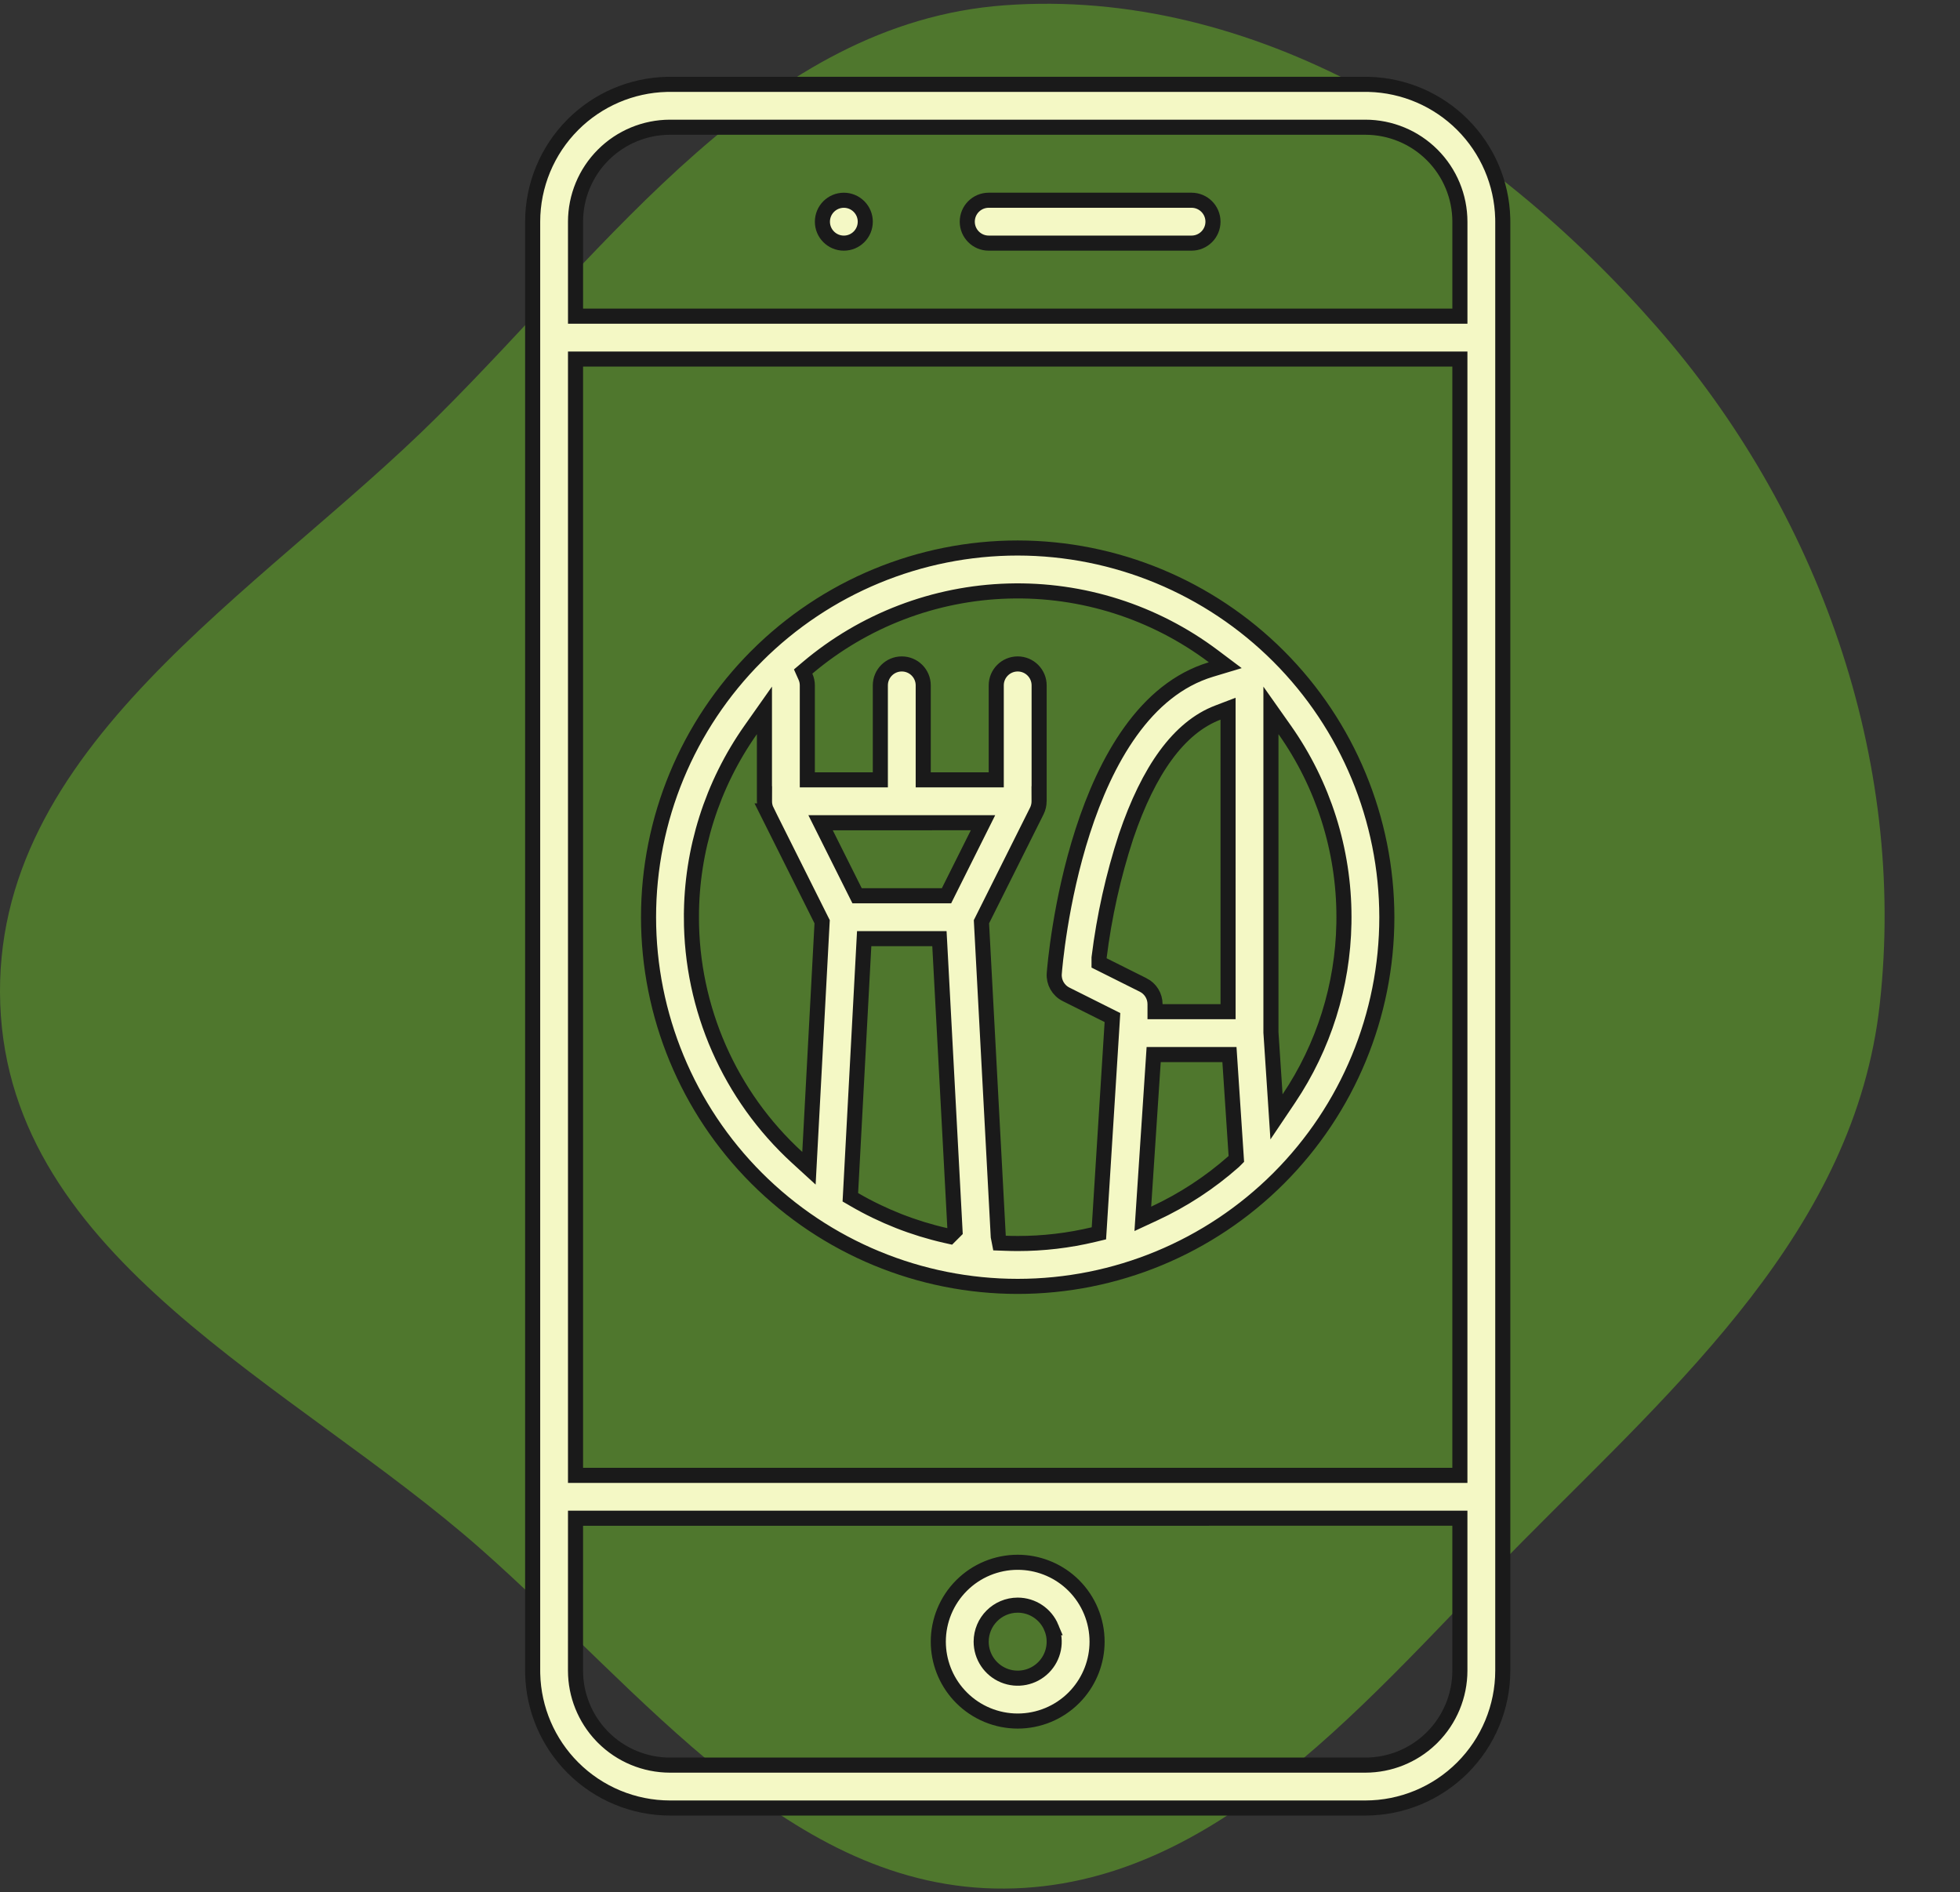 <svg width="260" height="251" viewBox="0 0 260 251" fill="none" xmlns="http://www.w3.org/2000/svg">
<rect x="0" y="0" width="260" height="251" fill="#333333" stroke="none"/>
<path fill-rule="evenodd" clip-rule="evenodd" d="M133.237 0.703C166.347 -1.72 197.429 17.865 219.768 43.355C241.096 67.691 252.977 100.512 249.356 133.2C246.051 163.035 222.648 183.567 201.916 204.509C181.619 225.013 161.556 250.318 133.237 250.499C104.828 250.681 85.373 224.474 63.706 205.394C38.791 183.453 1.299 167.096 0.033 133.2C-1.241 99.059 34.337 78.819 58.099 55.183C81.031 32.373 101.559 3.021 133.237 0.703Z" fill="#4F772D"/>
<path d="M181.126 11.187L181.579 11.192C186.246 11.313 190.695 13.221 194.004 16.53C197.313 19.839 199.221 24.288 199.342 28.955L199.348 29.408V221.595C199.342 226.423 197.42 231.053 194.004 234.469C190.589 237.885 185.958 239.807 181.126 239.812H88.878C84.047 239.807 79.416 237.885 76.001 234.469C72.692 231.16 70.785 226.711 70.665 222.045L70.659 221.593V29.408C70.664 24.577 72.585 19.946 76.001 16.53C79.309 13.221 83.758 11.313 88.425 11.192L88.878 11.187H181.126ZM192.658 201.373L77.345 201.375H76.345V202.374L76.343 221.593V221.594C76.347 224.81 77.587 227.9 79.801 230.226L80.018 230.448C82.366 232.799 85.552 234.119 88.874 234.123H181.127C184.345 234.119 187.436 232.88 189.761 230.665L189.983 230.448C192.333 228.1 193.654 224.914 193.658 221.594V201.373H192.658ZM76.345 195.689H193.658V47.625H76.345V195.689ZM193.66 29.405C193.656 26.084 192.335 22.898 189.984 20.549C187.636 18.199 184.451 16.879 181.129 16.875H88.876C85.554 16.879 82.369 18.198 80.02 20.549C77.669 22.897 76.349 26.083 76.345 29.405V29.406L76.347 40.937V41.937H193.66V29.405Z" fill="#F4F8C5" stroke="#1A1A1A" stroke-width="2"/>
<path d="M111.938 26.561C113.508 26.561 114.781 27.835 114.781 29.406C114.781 30.976 113.509 32.249 111.938 32.249C110.368 32.249 109.095 30.976 109.095 29.406C109.095 27.835 110.369 26.561 111.938 26.561Z" fill="#F4F8C5" stroke="#1A1A1A" stroke-width="2"/>
<path d="M131.155 26.559H158.061C159.631 26.559 160.905 27.833 160.905 29.404C160.905 30.975 159.632 32.247 158.061 32.247H131.155C129.585 32.247 128.312 30.975 128.311 29.404C128.311 27.833 129.585 26.559 131.155 26.559Z" fill="#F4F8C5" stroke="#1A1A1A" stroke-width="2"/>
<path d="M135 207.218C137.618 207.218 140.137 208.193 142.069 209.941L142.447 210.301C144.42 212.276 145.53 214.956 145.53 217.748C145.53 220.367 144.554 222.886 142.806 224.816L142.447 225.194C140.472 227.17 137.793 228.278 135 228.278C132.208 228.275 129.53 227.165 127.557 225.19L127.197 224.812C125.448 222.882 124.472 220.366 124.468 217.748C124.468 214.956 125.578 212.276 127.553 210.301C129.527 208.327 132.206 207.218 135 207.218ZM135 212.904C132.325 212.907 130.16 215.075 130.155 217.746V217.748C130.155 219.707 131.335 221.473 133.145 222.223C134.955 222.972 137.039 222.559 138.425 221.173C139.81 219.788 140.222 217.705 139.473 215.896H139.474C138.726 214.085 136.959 212.904 135 212.904H135Z" fill="#F4F8C5" stroke="#1A1A1A" stroke-width="2"/>
<path d="M134.999 72.686C147.981 72.701 160.427 77.866 169.609 87.046C178.789 96.227 183.954 108.675 183.969 121.656C183.968 134.645 178.809 147.098 169.624 156.281C160.441 165.465 147.987 170.624 135 170.624C122.011 170.624 109.557 165.464 100.374 156.281C91.191 147.098 86.031 134.644 86.031 121.655C86.031 108.669 91.191 96.214 100.374 87.031V87.03C109.557 77.845 122.01 72.687 134.999 72.686ZM133.767 78.394C123.984 78.673 114.589 82.266 107.114 88.585L106.54 89.07L106.847 89.757C107.009 90.12 107.094 90.512 107.094 90.906V103.438H116.78V90.906C116.78 89.337 118.054 88.064 119.625 88.064C121.196 88.064 122.469 89.336 122.469 90.906V103.438H132.155V90.906C132.155 89.337 133.429 88.064 135 88.064C136.571 88.064 137.844 89.336 137.844 90.906V105.281H137.833L137.836 106.285C137.837 106.727 137.736 107.163 137.54 107.558L137.356 107.928L130.311 122.021L130.192 122.257L130.206 122.521L132.419 163.958L132.423 164.027L132.437 164.097V164.099L132.589 164.877L133.382 164.905C133.913 164.925 134.456 164.938 135.001 164.938V164.938C138.386 164.939 141.76 164.545 145.054 163.758L145.773 163.586L145.82 162.848L147.529 135.628L147.57 134.967L146.979 134.671L141.416 131.888C140.383 131.371 139.765 130.284 139.851 129.133C139.909 128.371 140.628 119.56 143.627 110.266C145.127 105.618 147.182 100.894 149.978 97.006C152.771 93.121 156.267 90.118 160.644 88.801L162.536 88.231L160.956 87.044C153.134 81.165 143.547 78.114 133.767 78.394ZM114.585 125.446L112.834 158.194L112.801 158.805L113.33 159.112C117.102 161.305 121.188 162.91 125.444 163.875L125.982 163.996L126.373 163.606L126.374 163.604L126.689 163.289L126.666 162.844L124.669 125.446L124.618 124.5H114.636L114.585 125.446ZM152.977 140.81L151.709 159.982L151.598 161.665L153.127 160.955C156.943 159.184 160.485 156.87 163.638 154.082L163.661 154.062L163.685 154.038L164.005 153.717L163.976 153.265L163.151 140.81L163.089 139.876H153.038L152.977 140.81ZM99.588 96.8C94.459 104.071 91.71 112.755 91.719 121.654L91.718 121.655C91.714 133.779 96.804 145.346 105.749 153.529L107.31 154.957L107.423 152.845L109.044 122.521L109.059 122.256L108.939 122.02L101.706 107.557H101.707C101.512 107.164 101.411 106.728 101.412 106.284L101.416 105.281H101.404V94.224L99.588 96.8ZM168.594 136.941L168.596 136.974L169.14 145.214L169.332 148.139L170.968 145.706C175.595 138.819 178.128 130.745 178.273 122.459L178.28 121.656C178.29 112.756 175.541 104.071 170.411 96.8L168.594 94.225V136.941ZM161.55 94.518C156.377 96.488 152.364 102.156 149.387 110.916L149.383 110.927C147.675 116.149 146.476 121.526 145.801 126.978L145.794 127.039V127.721L146.347 127.997L151.646 130.646H151.647C152.611 131.127 153.219 132.113 153.219 133.189V134.189H162.907V133.188L162.905 95.452V94.001L161.55 94.518ZM128.782 109.125L110.47 109.127H108.852L109.575 110.574L113.419 118.261L113.695 118.813H114.313L124.939 118.812H125.557L125.833 118.259L129.677 110.572L130.4 109.125H128.782Z" fill="#F4F8C5" stroke="#1A1A1A" stroke-width="2"/>
</svg>
